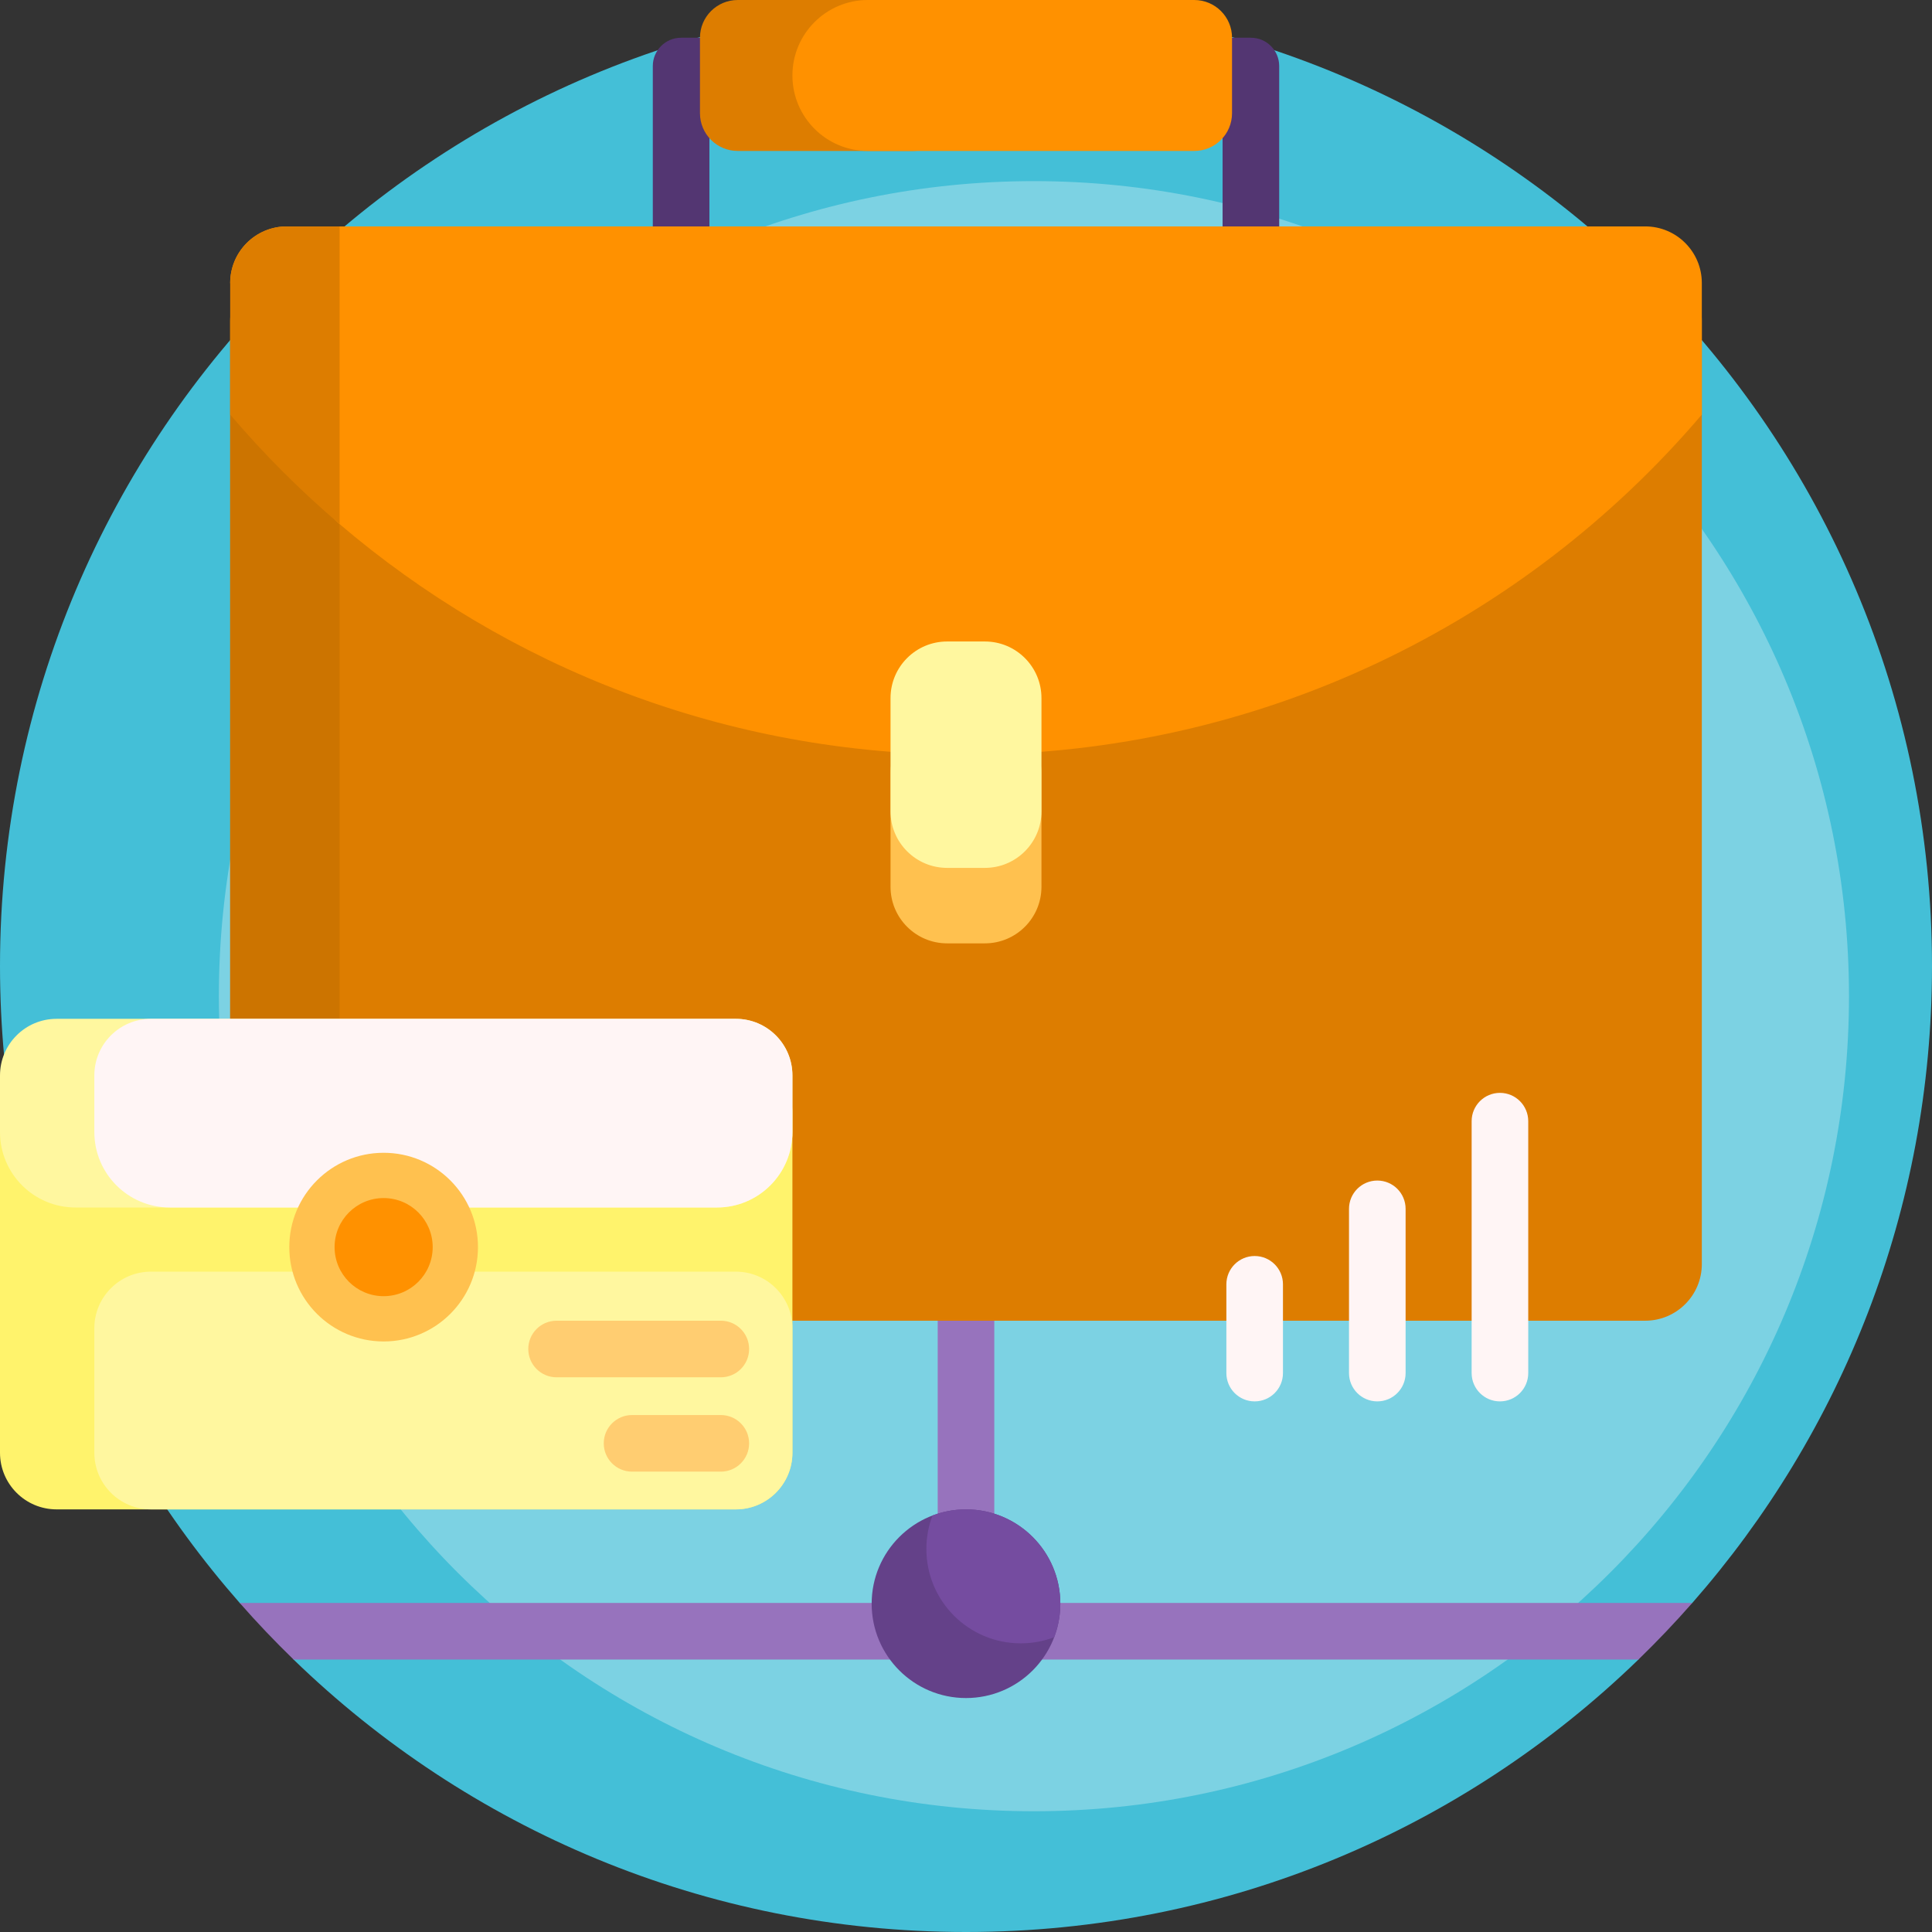 <svg id="Capa_1" enable-background="new 0 0 512 512" height="512" viewBox="0 0 512 512" width="512" xmlns="http://www.w3.org/2000/svg"><rect x="0" y="0" width="512" height="512" fill="#333333" stroke="none"/><g><path d="m512 256c0 64.669-23.979 123.737-63.53 168.799-.353.402-3.865 1.052-4.22 1.451-3.824 4.302-6.231 6.882-10.333 10.917-.438.431.721 2.204.281 2.632-46.088 44.69-108.93 72.201-178.198 72.201s-132.111-27.511-178.198-72.202c-.661-.641.476-2.4-.177-3.048-3.749-3.714-5.298-5.562-8.813-9.5-.471-.528-4.819-1.924-5.286-2.455-39.549-45.061-63.526-104.128-63.526-168.795 0-141.385 114.615-256 256-256s256 114.615 256 256z" fill="#44bfd7"/><path d="m490 264c0 119.294-96.706 216-216 216s-216-96.706-216-216 96.706-216 216-216 216 96.706 216 216z" fill="#7cd2e3"/><path d="m448.47 424.798c-4.555 5.19-9.317 10.194-14.273 15h-356.394c-4.956-4.806-9.718-9.81-14.273-15h184.97v-124.798h15v124.798z" fill="#9773bd"/><path d="m281 425c0 13.807-11.193 25-25 25s-25-11.193-25-25 11.193-25 25-25 25 11.193 25 25z" fill="#644189"/><path d="m281 425c0 3.126-.574 6.119-1.622 8.878-2.759 1.048-5.751 1.622-8.878 1.622-13.807 0-25-11.193-25-25 0-3.126.574-6.119 1.622-8.878 2.759-1.048 5.751-1.622 8.878-1.622 13.807 0 25 11.193 25 25z" fill="#754ca0"/><path d="m173 90v-72.5c0-4.143 3.358-7.5 7.5-7.5h151c4.142 0 7.5 3.357 7.5 7.5v72.5h-15v-65h-136v65z" fill="#533672"/><path d="m242 40h-46.5c-5.523 0-10-4.477-10-10v-20c0-5.523 4.477-10 10-10h46.5c5.523 0 10 4.477 10 10v20c0 5.523-4.477 10-10 10z" fill="#dd7d00"/><path d="m316.5 40h-86.5c-11.046 0-20-8.954-20-20 0-11.046 8.954-20 20-20h86.5c5.523 0 10 4.477 10 10v20c0 5.523-4.477 10-10 10z" fill="#ff9100"/><path d="m436 350h-360c-8.284 0-15-6.716-15-15v-250c0-8.284 6.716-15 15-15h360c8.284 0 15 6.716 15 15v250c0 8.284-6.716 15-15 15z" fill="#dd7d00"/><path d="m105 350h-29c-8.284 0-15-6.716-15-15v-250c0-8.284 6.716-15 15-15h29c-8.284 0-15 6.716-15 15v250c0 8.284 6.716 15 15 15z" fill="#cc7400"/><path d="m256 200c-63.462 0-121.53-23.092-166.261-61.332-10.323-8.824-28.739-63.668-28.739-63.668 0-8.284 6.716-15 15-15h360c8.284 0 15 6.716 15 15v34.872c-46.956 55.148-116.893 90.128-195 90.128z" fill="#ff9100"/><path d="m195 400h-180c-8.284 0-15-6.716-15-15v-90c0-8.284 6.716-15 15-15h180c8.284 0 15 6.716 15 15v90c0 8.284-6.716 15-15 15z" fill="#fff36c"/><path d="m195 400h-155c-8.284 0-15-6.716-15-15v-33c0-8.284 6.716-15 15-15h155c8.284 0 15 6.716 15 15v33c0 8.284-6.716 15-15 15zm15-100v-15c0-8.284-6.716-15-15-15h-180c-8.284 0-15 6.716-15 15v15c0 11.046 8.954 20 20 20h170c11.046 0 20-8.954 20-20z" fill="#fff79f"/><path d="m191.024 365h-43.524c-4.142 0-7.5-3.358-7.5-7.5 0-4.142 3.358-7.5 7.5-7.5h43.524c4.142 0 7.5 3.358 7.5 7.5 0 4.142-3.358 7.5-7.5 7.5zm7.5 17.5c0-4.142-3.358-7.5-7.5-7.5h-23.524c-4.142 0-7.5 3.358-7.5 7.5 0 4.142 3.358 7.5 7.5 7.5h23.524c4.142 0 7.5-3.358 7.5-7.5z" fill="#ffcd71"/><path d="m357.5 363.881v-43.524c0-4.142 3.358-7.5 7.5-7.5 4.142 0 7.5 3.358 7.5 7.5v43.524c0 4.142-3.358 7.5-7.5 7.5-4.142 0-7.5-3.358-7.5-7.5zm-25 7.5c4.142 0 7.5-3.358 7.5-7.5v-23.524c0-4.142-3.358-7.5-7.5-7.5-4.142 0-7.5 3.358-7.5 7.5v23.524c0 4.142 3.358 7.5 7.5 7.5zm57.5-7.5v-66.762c0-4.142 3.358-7.5 7.5-7.5 4.142 0 7.5 3.358 7.5 7.5v66.762c0 4.142-3.358 7.5-7.5 7.5-4.142 0-7.5-3.358-7.5-7.5z" fill="#fff5f5"/><path d="m190 320h-145c-11.046 0-20-8.954-20-20v-15c0-8.284 6.716-15 15-15h155c8.284 0 15 6.716 15 15v15c0 11.046-8.954 20-20 20z" fill="#fff5f5"/><path d="m261 250h-10c-8.284 0-15-6.716-15-15v-30c0-8.284 6.716-15 15-15h10c8.284 0 15 6.716 15 15v30c0 8.284-6.716 15-15 15z" fill="#ffc14f"/><path d="m261 230h-10c-8.284 0-15-6.716-15-15v-30c0-8.284 6.716-15 15-15h10c8.284 0 15 6.716 15 15v30c0 8.284-6.716 15-15 15z" fill="#fff79f"/><path d="m90 138.891c-10.421-8.885-20.122-18.591-29-29.019v-34.872c0-8.284 6.716-15 15-15h14z" fill="#dd7d00"/><path d="m126.667 330.5c0 13.807-11.193 25-25 25s-25-11.193-25-25 11.193-25 25-25 25 11.193 25 25z" fill="#ffc14f"/><path d="m114.667 330.5c0 7.18-5.82 13-13 13s-13-5.82-13-13 5.82-13 13-13 13 5.82 13 13z" fill="#ff9100"/></g></svg>